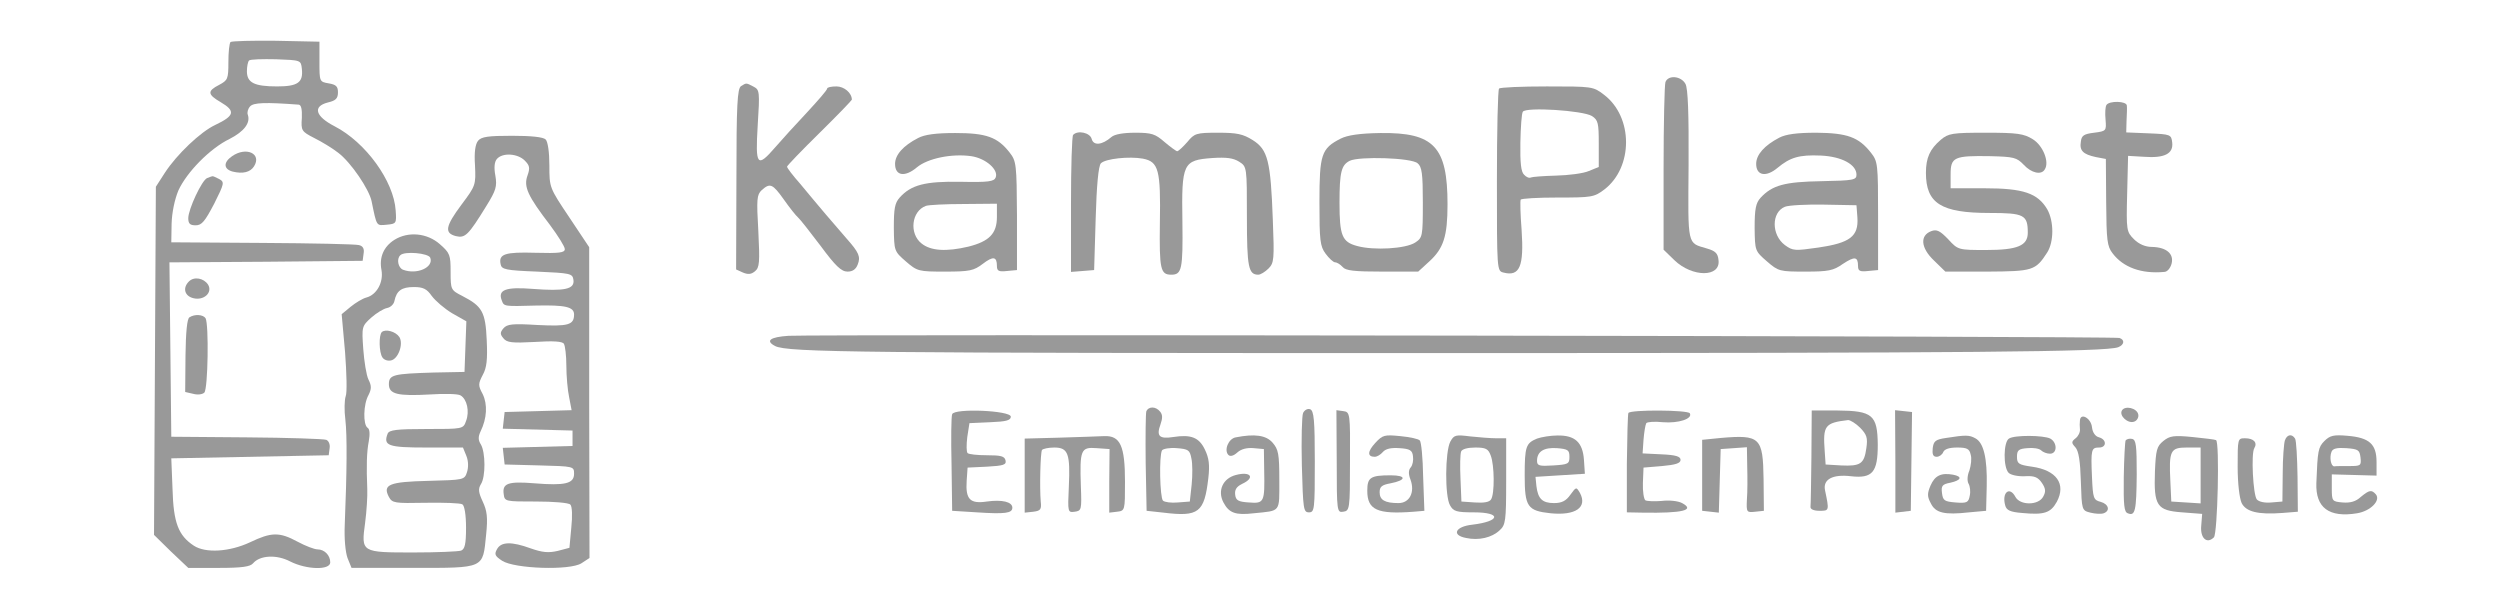 <?xml version="1.0" standalone="no"?>
<!DOCTYPE svg PUBLIC "-//W3C//DTD SVG 20010904//EN"
 "http://www.w3.org/TR/2001/REC-SVG-20010904/DTD/svg10.dtd">
<svg version="1.0" xmlns="http://www.w3.org/2000/svg"
 width="810pt" height="195pt" viewBox="0 0 810 195"
 preserveAspectRatio="xMidYMid meet">
<g transform="translate(0,195) scale(0.1,-0.1)"
fill="#999999" stroke="none">
<path d="M747 1814 c-4 -4 -7 -33 -7 -65 0 -55 -2 -59 -30 -74 -39 -20 -38
-31 5 -56 49 -29 45 -44 -18 -74 -47 -22 -124 -95 -163 -155 l-29 -45 -3 -564
-3 -564 55 -54 56 -53 99 0 c75 0 102 4 111 15 22 26 76 29 120 6 53 -27 130
-29 130 -3 0 23 -19 42 -41 42 -10 0 -39 11 -65 25 -59 32 -85 31 -154 -2 -66
-31 -144 -36 -182 -11 -50 33 -66 74 -69 183 l-4 100 255 5 255 5 3 23 c2 12
-3 24 -11 27 -7 3 -124 7 -258 8 l-244 2 -3 282 -3 283 313 2 313 3 3 23 c3
16 -2 25 -15 28 -10 3 -151 6 -313 7 l-295 2 1 60 c1 37 10 79 22 108 27 59
102 136 166 167 47 24 68 52 59 78 -3 7 0 19 7 27 11 13 50 14 158 6 8 -1 11
-15 10 -43 -3 -41 -1 -44 40 -65 24 -12 59 -33 78 -48 41 -31 100 -118 108
-157 17 -83 15 -79 49 -76 31 3 32 4 29 46 -6 95 -97 221 -198 273 -62 32 -72
64 -22 77 26 6 33 13 33 33 0 19 -6 25 -30 29 -30 5 -30 6 -30 70 l0 65 -141
3 c-77 1 -143 -1 -147 -4z m231 -87 c5 -44 -13 -57 -80 -57 -74 0 -98 12 -98
49 0 15 3 31 7 35 4 4 43 5 88 4 80 -3 80 -3 83 -31z"/>
<path d="M5396 1684 c-3 -9 -6 -134 -6 -279 l0 -264 35 -34 c58 -56 150 -56
143 0 -2 22 -10 30 -38 38 -64 19 -61 5 -59 269 1 169 -2 249 -10 264 -14 26
-56 30 -65 6z"/>
<path d="M2401 1671 c-12 -8 -15 -60 -15 -302 l-1 -292 22 -10 c17 -7 27 -6
39 4 15 12 16 29 11 130 -6 104 -5 118 11 133 27 24 35 21 72 -31 19 -27 39
-52 46 -58 6 -5 39 -47 73 -92 48 -65 67 -83 87 -83 16 0 27 7 33 23 10 25 4
39 -36 84 -15 17 -46 53 -68 79 -22 26 -59 70 -82 98 -24 27 -43 52 -43 56 0
3 47 52 105 109 58 57 105 106 105 108 0 22 -25 43 -50 43 -17 0 -30 -3 -30
-7 0 -5 -30 -39 -66 -78 -36 -38 -82 -89 -102 -112 -59 -68 -65 -61 -57 71 7
109 6 115 -13 125 -25 13 -23 13 -41 2z"/>
<path d="M4857 1663 c-4 -3 -7 -138 -7 -299 0 -288 0 -292 21 -297 53 -14 67
20 59 138 -4 50 -5 93 -3 98 2 4 56 7 120 7 110 0 118 1 151 26 94 72 94 235
-1 307 -35 27 -38 27 -185 27 -82 0 -152 -3 -155 -7z m301 -89 c20 -13 22 -23
22 -90 l0 -75 -32 -13 c-18 -8 -66 -14 -107 -15 -40 -1 -77 -4 -81 -6 -5 -3
-15 1 -22 9 -10 9 -13 39 -12 104 1 49 4 95 8 100 10 16 195 4 224 -14z"/>
<path d="M6825 1610 c-4 -6 -5 -27 -3 -48 3 -36 2 -37 -37 -42 -33 -4 -41 -9
-43 -29 -5 -29 7 -41 49 -50 l32 -6 1 -140 c1 -124 3 -143 21 -166 34 -45 93
-67 167 -60 10 0 20 12 24 27 8 32 -17 53 -64 54 -21 0 -42 9 -58 25 -24 24
-25 28 -22 147 l3 123 52 -3 c66 -5 95 10 91 46 -3 26 -5 27 -76 30 l-73 3 1
37 c1 20 2 43 1 50 -1 15 -57 16 -66 2z"/>
<path d="M2975 1503 c-49 -25 -75 -55 -75 -84 0 -39 32 -44 71 -11 35 29 113
45 176 36 47 -7 89 -44 79 -69 -5 -13 -23 -16 -113 -14 -116 2 -161 -10 -198
-51 -16 -18 -19 -36 -19 -98 1 -75 1 -76 39 -109 37 -32 41 -33 127 -33 80 0
93 3 122 25 34 26 46 24 46 -7 0 -16 6 -19 33 -16 l32 3 0 176 c-1 167 -2 177
-24 205 -39 50 -76 63 -176 63 -63 0 -99 -5 -120 -16z m255 -256 c0 -54 -25
-79 -92 -96 -72 -17 -122 -14 -152 10 -41 32 -33 105 14 122 8 3 63 6 123 6
l107 1 0 -43z"/>
<path d="M3477 1513 c-4 -3 -7 -105 -7 -225 l0 -219 38 3 37 3 5 167 c3 107 9
171 17 179 15 15 92 23 136 15 51 -10 58 -36 55 -209 -2 -150 2 -167 37 -167
34 0 38 17 36 172 -3 190 2 199 97 206 46 3 68 0 87 -12 25 -16 25 -17 25
-179 0 -163 5 -187 37 -187 7 0 22 9 33 20 18 18 19 30 14 157 -7 192 -16 228
-65 259 -32 20 -51 24 -113 24 -70 0 -76 -2 -99 -30 -14 -16 -29 -30 -33 -30
-3 0 -22 14 -41 30 -30 26 -41 30 -95 30 -38 0 -67 -5 -77 -14 -30 -26 -58
-29 -64 -6 -5 20 -45 29 -60 13z"/>
<path d="M4344 1501 c-63 -32 -69 -51 -69 -206 0 -124 2 -143 20 -167 11 -15
25 -28 31 -28 6 0 17 -7 24 -15 10 -12 38 -15 129 -15 l116 0 36 33 c46 42 59
81 59 185 0 187 -44 233 -217 231 -68 -1 -107 -7 -129 -18z m249 -80 c14 -11
17 -34 17 -127 0 -111 -1 -114 -25 -130 -31 -20 -134 -26 -188 -11 -49 13 -57
34 -57 140 0 100 6 122 33 136 31 15 200 10 220 -8z"/>
<path d="M5765 1504 c-48 -25 -75 -55 -75 -85 0 -38 32 -44 69 -13 41 34 70
43 140 40 68 -3 116 -29 116 -62 0 -17 -9 -19 -113 -21 -120 -2 -160 -13 -198
-54 -15 -17 -19 -35 -19 -97 1 -75 1 -75 40 -109 37 -32 41 -33 124 -33 75 0
91 3 122 25 38 25 49 24 49 -7 0 -16 6 -19 33 -16 l32 3 0 175 c0 169 -1 177
-23 205 -40 51 -77 64 -177 65 -63 0 -99 -5 -120 -16z m253 -259 c4 -61 -24
-82 -126 -97 -77 -11 -83 -11 -109 8 -44 33 -44 106 0 124 12 5 69 8 127 7
l105 -2 3 -40z"/>
<path d="M6288 1497 c-35 -30 -48 -58 -48 -107 0 -99 49 -130 206 -130 112 0
124 -6 124 -64 0 -42 -33 -56 -135 -56 -90 0 -91 0 -123 35 -26 27 -37 33 -55
26 -37 -14 -34 -54 9 -95 l37 -36 136 0 c147 1 156 3 194 62 22 35 22 101 0
140 -31 52 -77 68 -203 68 l-110 0 0 45 c0 56 11 61 129 59 76 -2 85 -4 108
-28 25 -27 57 -34 68 -15 16 24 -6 78 -39 98 -29 18 -50 21 -152 21 -109 0
-121 -2 -146 -23z"/>
<path d="M1549 1494 c-9 -11 -13 -37 -10 -80 3 -63 2 -66 -43 -126 -53 -71
-57 -93 -19 -103 30 -7 40 2 99 98 31 50 35 63 29 98 -5 26 -3 45 5 54 18 21
67 18 90 -5 16 -16 18 -24 9 -49 -13 -36 1 -66 73 -160 26 -35 48 -70 48 -78
0 -12 -18 -14 -95 -12 -99 3 -120 -4 -113 -37 3 -17 16 -20 118 -24 109 -5
115 -6 118 -27 4 -30 -28 -37 -132 -29 -88 7 -114 -3 -100 -38 7 -19 7 -19
111 -16 94 2 123 -4 123 -29 0 -34 -19 -39 -119 -34 -81 5 -98 3 -110 -11 -11
-13 -11 -19 0 -32 11 -14 28 -16 101 -12 60 4 91 2 95 -6 4 -6 8 -38 8 -71 0
-33 4 -79 9 -102 l8 -42 -108 -3 -109 -3 -3 -27 -3 -27 113 -3 113 -3 0 -25 0
-25 -113 -3 -113 -3 3 -27 3 -27 113 -3 c111 -3 112 -3 112 -27 0 -32 -29 -39
-128 -31 -86 7 -105 0 -100 -35 3 -24 5 -24 105 -24 56 0 106 -4 111 -10 6 -6
7 -38 3 -75 l-6 -65 -38 -10 c-30 -7 -50 -5 -87 8 -63 23 -97 22 -110 -3 -9
-16 -6 -22 17 -37 40 -26 220 -32 257 -8 l26 17 -1 503 0 504 -64 96 c-65 97
-65 97 -65 169 0 43 -5 77 -12 84 -8 8 -47 12 -109 12 -77 0 -99 -3 -110 -16z"/>
<path d="M752 1444 c-29 -20 -28 -42 2 -50 33 -8 57 -2 69 17 26 41 -25 65
-71 33z"/>
<path d="M671 1373 c-17 -7 -61 -101 -61 -130 0 -18 6 -23 24 -23 20 0 30 13
60 70 33 66 34 70 16 80 -10 5 -20 10 -22 9 -2 0 -9 -3 -17 -6z"/>
<path d="M1278 1173 c-35 -22 -50 -57 -42 -98 7 -39 -15 -80 -49 -89 -12 -3
-35 -17 -51 -30 l-29 -24 11 -123 c5 -67 7 -132 2 -143 -4 -12 -5 -46 -1 -76
6 -52 5 -168 -2 -340 -2 -45 2 -88 9 -108 l13 -32 199 0 c234 0 226 -3 237
107 6 57 3 78 -11 108 -14 30 -15 41 -6 56 16 24 15 104 0 129 -9 14 -9 25 -1
42 21 43 23 88 7 121 -15 28 -15 33 0 62 13 23 16 50 13 113 -4 92 -15 110
-79 143 -37 19 -38 20 -38 78 0 55 -2 61 -35 90 -41 36 -102 42 -147 14z m116
-58 c12 -31 -43 -56 -88 -39 -16 6 -22 35 -9 47 13 14 91 7 97 -8z m5 -124
c12 -16 41 -41 66 -56 l46 -26 -3 -82 -3 -82 -100 -2 c-131 -4 -145 -7 -145
-38 0 -32 28 -39 134 -33 46 3 90 2 98 -3 21 -12 30 -52 18 -83 -9 -26 -10
-26 -129 -26 -96 0 -120 -3 -125 -15 -15 -39 1 -45 125 -45 l119 0 11 -27 c7
-17 7 -38 2 -53 -8 -25 -11 -25 -125 -28 -127 -3 -149 -12 -128 -52 11 -20 18
-21 119 -19 59 1 113 -1 119 -5 7 -4 12 -34 12 -76 0 -53 -4 -69 -16 -74 -9
-3 -78 -6 -154 -6 -170 0 -170 0 -157 96 5 38 8 87 7 109 -3 75 -2 120 5 156
4 23 3 39 -4 43 -15 10 -14 76 3 106 10 20 10 30 0 50 -7 14 -14 59 -17 99 -5
72 -5 74 26 102 17 15 40 29 51 31 11 2 22 12 24 23 7 33 23 45 63 45 30 0 42
-6 58 -29z"/>
<path d="M1237 874 c-10 -10 -9 -66 2 -82 5 -8 17 -12 27 -10 24 4 42 53 28
76 -12 18 -45 27 -57 16z"/>
<path d="M612 1038 c-21 -21 -14 -47 14 -54 34 -9 64 18 48 44 -14 21 -45 27
-62 10z"/>
<path d="M614 922 c-8 -4 -12 -49 -13 -124 l-1 -118 26 -6 c14 -4 30 -2 36 4
12 12 15 222 4 241 -8 12 -35 14 -52 3z"/>
<path d="M2555 862 c-60 -4 -76 -16 -44 -33 40 -21 275 -23 2169 -23 1722 0
2143 4 2183 19 20 8 22 24 4 30 -13 6 -4230 12 -4312 7z"/>
<path d="M3714 617 c-2 -7 -3 -82 -2 -167 l3 -155 55 -6 c114 -14 132 0 145
112 5 43 2 65 -11 92 -19 40 -45 50 -103 41 -45 -7 -55 3 -41 41 7 20 7 31 -1
41 -14 18 -38 18 -45 1z m146 -152 c4 -16 4 -55 1 -85 l-6 -55 -39 -3 c-21 -2
-43 1 -48 6 -10 10 -13 146 -3 163 4 5 25 9 48 7 37 -3 42 -6 47 -33z"/>
<path d="M4222 612 c-4 -9 -6 -86 -4 -170 4 -142 5 -152 23 -152 18 0 19 9 19
164 0 136 -3 165 -15 170 -8 3 -18 -2 -23 -12z"/>
<path d="M6875 620 c-10 -17 20 -44 40 -36 9 3 15 14 13 23 -4 21 -43 30 -53
13z"/>
<path d="M3085 608 c-3 -7 -4 -80 -2 -163 l2 -150 80 -5 c91 -6 115 -3 115 15
0 19 -33 27 -83 20 -54 -8 -69 7 -65 67 l3 43 63 3 c53 3 63 6 60 20 -3 14
-15 17 -60 17 -31 0 -59 3 -63 7 -4 4 -4 27 -1 52 l7 45 67 3 c52 2 67 6 67
18 0 20 -183 28 -190 8z"/>
<path d="M4331 455 c0 -163 1 -166 21 -163 21 3 22 8 22 163 1 158 0 160 -22
163 l-22 3 1 -166z"/>
<path d="M5276 612 c-2 -4 -4 -78 -5 -165 l0 -157 52 -1 c129 -2 170 8 127 31
-13 7 -42 10 -66 7 -23 -2 -47 -1 -53 2 -5 4 -9 29 -8 56 l2 50 60 5 c44 4 60
9 60 20 0 11 -15 16 -62 18 l-61 3 3 44 c2 25 6 49 9 54 3 4 27 6 54 3 50 -4
97 11 87 29 -7 11 -192 12 -199 1z"/>
<path d="M5869 470 c-1 -82 -2 -156 -3 -162 -1 -8 11 -13 29 -13 32 0 32 0 18
67 -7 35 25 52 84 45 70 -8 87 13 87 102 -1 97 -17 110 -131 111 l-83 0 -1
-150z m158 94 c21 -22 25 -32 20 -66 -7 -51 -19 -59 -82 -56 l-50 3 -3 44 c-6
82 0 91 76 100 7 0 25 -11 39 -25z"/>
<path d="M6141 455 l0 -166 25 3 25 3 2 160 2 160 -27 3 -28 3 1 -166z"/>
<path d="M6739 588 c-1 -7 -1 -20 0 -29 1 -9 -5 -22 -14 -29 -14 -11 -14 -15
-1 -29 11 -12 16 -45 18 -111 3 -93 3 -94 31 -101 16 -4 35 -5 43 -2 22 8 16
30 -10 37 -23 6 -25 11 -28 81 -4 89 -2 95 23 95 25 0 25 26 0 33 -12 3 -21
15 -23 33 -3 29 -37 48 -39 22z"/>
<path d="M3433 532 l-113 -3 0 -120 0 -120 28 3 c23 3 27 7 24 33 -4 47 -1
158 4 167 3 4 21 8 40 8 45 0 52 -20 47 -128 -4 -82 -3 -83 19 -80 22 3 23 6
20 83 -4 118 0 127 51 123 l42 -3 -1 -103 0 -103 25 3 c26 3 26 4 26 97 0 116
-15 150 -67 148 -18 -1 -84 -3 -145 -5z"/>
<path d="M4004 533 c-24 -4 -39 -42 -24 -57 6 -6 17 -3 29 8 12 11 31 16 53
14 l33 -3 1 -70 c2 -102 0 -107 -49 -103 -35 2 -43 7 -45 25 -2 16 4 26 22 35
44 20 29 42 -20 29 -42 -11 -60 -51 -40 -89 18 -34 39 -42 98 -35 89 9 83 1
83 108 0 85 -3 99 -22 121 -21 24 -58 29 -119 17z"/>
<path d="M4456 515 c-26 -28 -26 -45 -2 -45 8 0 19 7 26 15 9 11 27 15 54 13
34 -2 42 -7 44 -26 2 -13 -1 -29 -7 -36 -8 -9 -8 -22 -1 -40 15 -41 -3 -76
-39 -76 -44 0 -61 10 -61 35 0 18 7 24 35 29 52 10 53 26 1 26 -66 0 -76 -7
-76 -50 0 -62 32 -77 150 -68 l35 3 -4 110 c-1 61 -6 114 -11 118 -4 5 -32 11
-63 14 -51 5 -57 4 -81 -22z"/>
<path d="M4699 519 c-17 -32 -18 -177 -1 -206 11 -20 21 -23 77 -23 91 0 87
-29 -5 -40 -55 -6 -68 -34 -20 -43 41 -9 84 1 109 25 19 17 21 30 21 158 l0
140 -32 0 c-18 0 -56 3 -84 6 -48 6 -53 5 -65 -17z m131 -45 c12 -31 13 -124
1 -142 -5 -9 -24 -12 -52 -10 l-44 3 -3 74 c-2 41 -1 80 2 88 3 8 21 13 46 13
34 0 42 -4 50 -26z"/>
<path d="M4980 529 c-36 -15 -40 -25 -40 -120 0 -101 9 -114 84 -122 81 -8
120 19 95 66 -12 20 -12 20 -31 -6 -14 -20 -28 -27 -53 -27 -38 0 -52 14 -57
55 l-3 30 80 5 80 5 -3 45 c-4 57 -29 80 -86 79 -22 0 -52 -5 -66 -10z m105
-59 c0 -23 -4 -25 -52 -28 -46 -3 -53 -1 -53 15 0 30 22 44 65 41 35 -3 40 -6
40 -28z"/>
<path d="M5575 531 l-60 -6 0 -115 0 -115 27 -3 27 -3 3 103 3 103 43 3 42 3
1 -63 c1 -35 1 -82 -1 -106 -2 -42 -1 -43 27 -40 l28 3 -1 103 c-2 135 -11
144 -139 133z"/>
<path d="M6305 531 c-34 -5 -40 -10 -43 -33 -2 -20 1 -28 13 -28 8 0 18 7 21
15 4 10 20 15 45 15 32 0 40 -4 44 -23 4 -12 1 -35 -4 -51 -7 -16 -8 -34 -3
-43 5 -8 7 -26 4 -39 -4 -22 -9 -25 -46 -22 -36 3 -41 6 -44 31 -3 23 1 28 27
33 36 8 40 20 9 26 -39 7 -59 -3 -73 -35 -11 -26 -11 -36 1 -58 15 -31 44 -38
124 -29 l55 5 2 80 c2 91 -10 141 -37 155 -20 11 -31 11 -95 1z"/>
<path d="M6509 529 c-18 -11 -19 -93 -1 -111 7 -7 30 -12 52 -11 32 2 43 -3
56 -22 12 -18 13 -28 4 -44 -15 -29 -75 -29 -90 -1 -19 36 -45 14 -33 -28 4
-15 16 -21 54 -24 72 -7 93 0 113 36 31 58 -1 103 -81 114 -43 6 -48 10 -48
32 0 21 5 26 34 28 18 2 38 -1 44 -7 6 -6 19 -11 29 -11 24 0 24 36 1 49 -22
11 -116 12 -134 0z"/>
<path d="M7009 521 c-21 -17 -24 -29 -27 -98 -4 -112 6 -127 88 -133 l65 -5
-3 -38 c-4 -40 18 -61 41 -38 12 12 19 309 7 315 -3 2 -37 6 -76 10 -61 6 -74
4 -95 -13z m121 -112 l0 -90 -47 3 -48 3 -3 65 c-5 100 0 110 53 110 l45 0 0
-91z"/>
<path d="M7403 523 c-3 -9 -7 -57 -7 -107 l-1 -91 -36 -3 c-21 -2 -40 2 -47
10 -12 15 -19 149 -8 166 11 18 -2 32 -30 32 -24 0 -24 -1 -24 -92 0 -55 6
-103 13 -118 14 -28 53 -38 132 -32 l50 4 -1 113 c-1 62 -4 118 -8 124 -10 16
-26 14 -33 -6z"/>
<path d="M7531 521 c-20 -20 -22 -31 -26 -136 -3 -80 41 -113 132 -98 43 7 77
41 61 61 -14 16 -21 15 -49 -8 -16 -15 -34 -20 -59 -18 -34 3 -35 4 -35 47 l0
44 73 -2 72 -2 0 44 c0 58 -23 79 -94 85 -45 4 -57 1 -75 -17z m117 -53 c3
-27 1 -28 -37 -28 -23 0 -44 0 -48 -1 -11 0 -16 29 -9 47 4 11 18 14 48 12 39
-3 43 -6 46 -30z"/>
<path d="M6887 523 c-2 -4 -5 -58 -6 -119 -1 -91 1 -113 13 -117 24 -10 28 7
29 126 0 94 -2 112 -15 115 -9 2 -18 -1 -21 -5z"/>
</g>
</svg>

